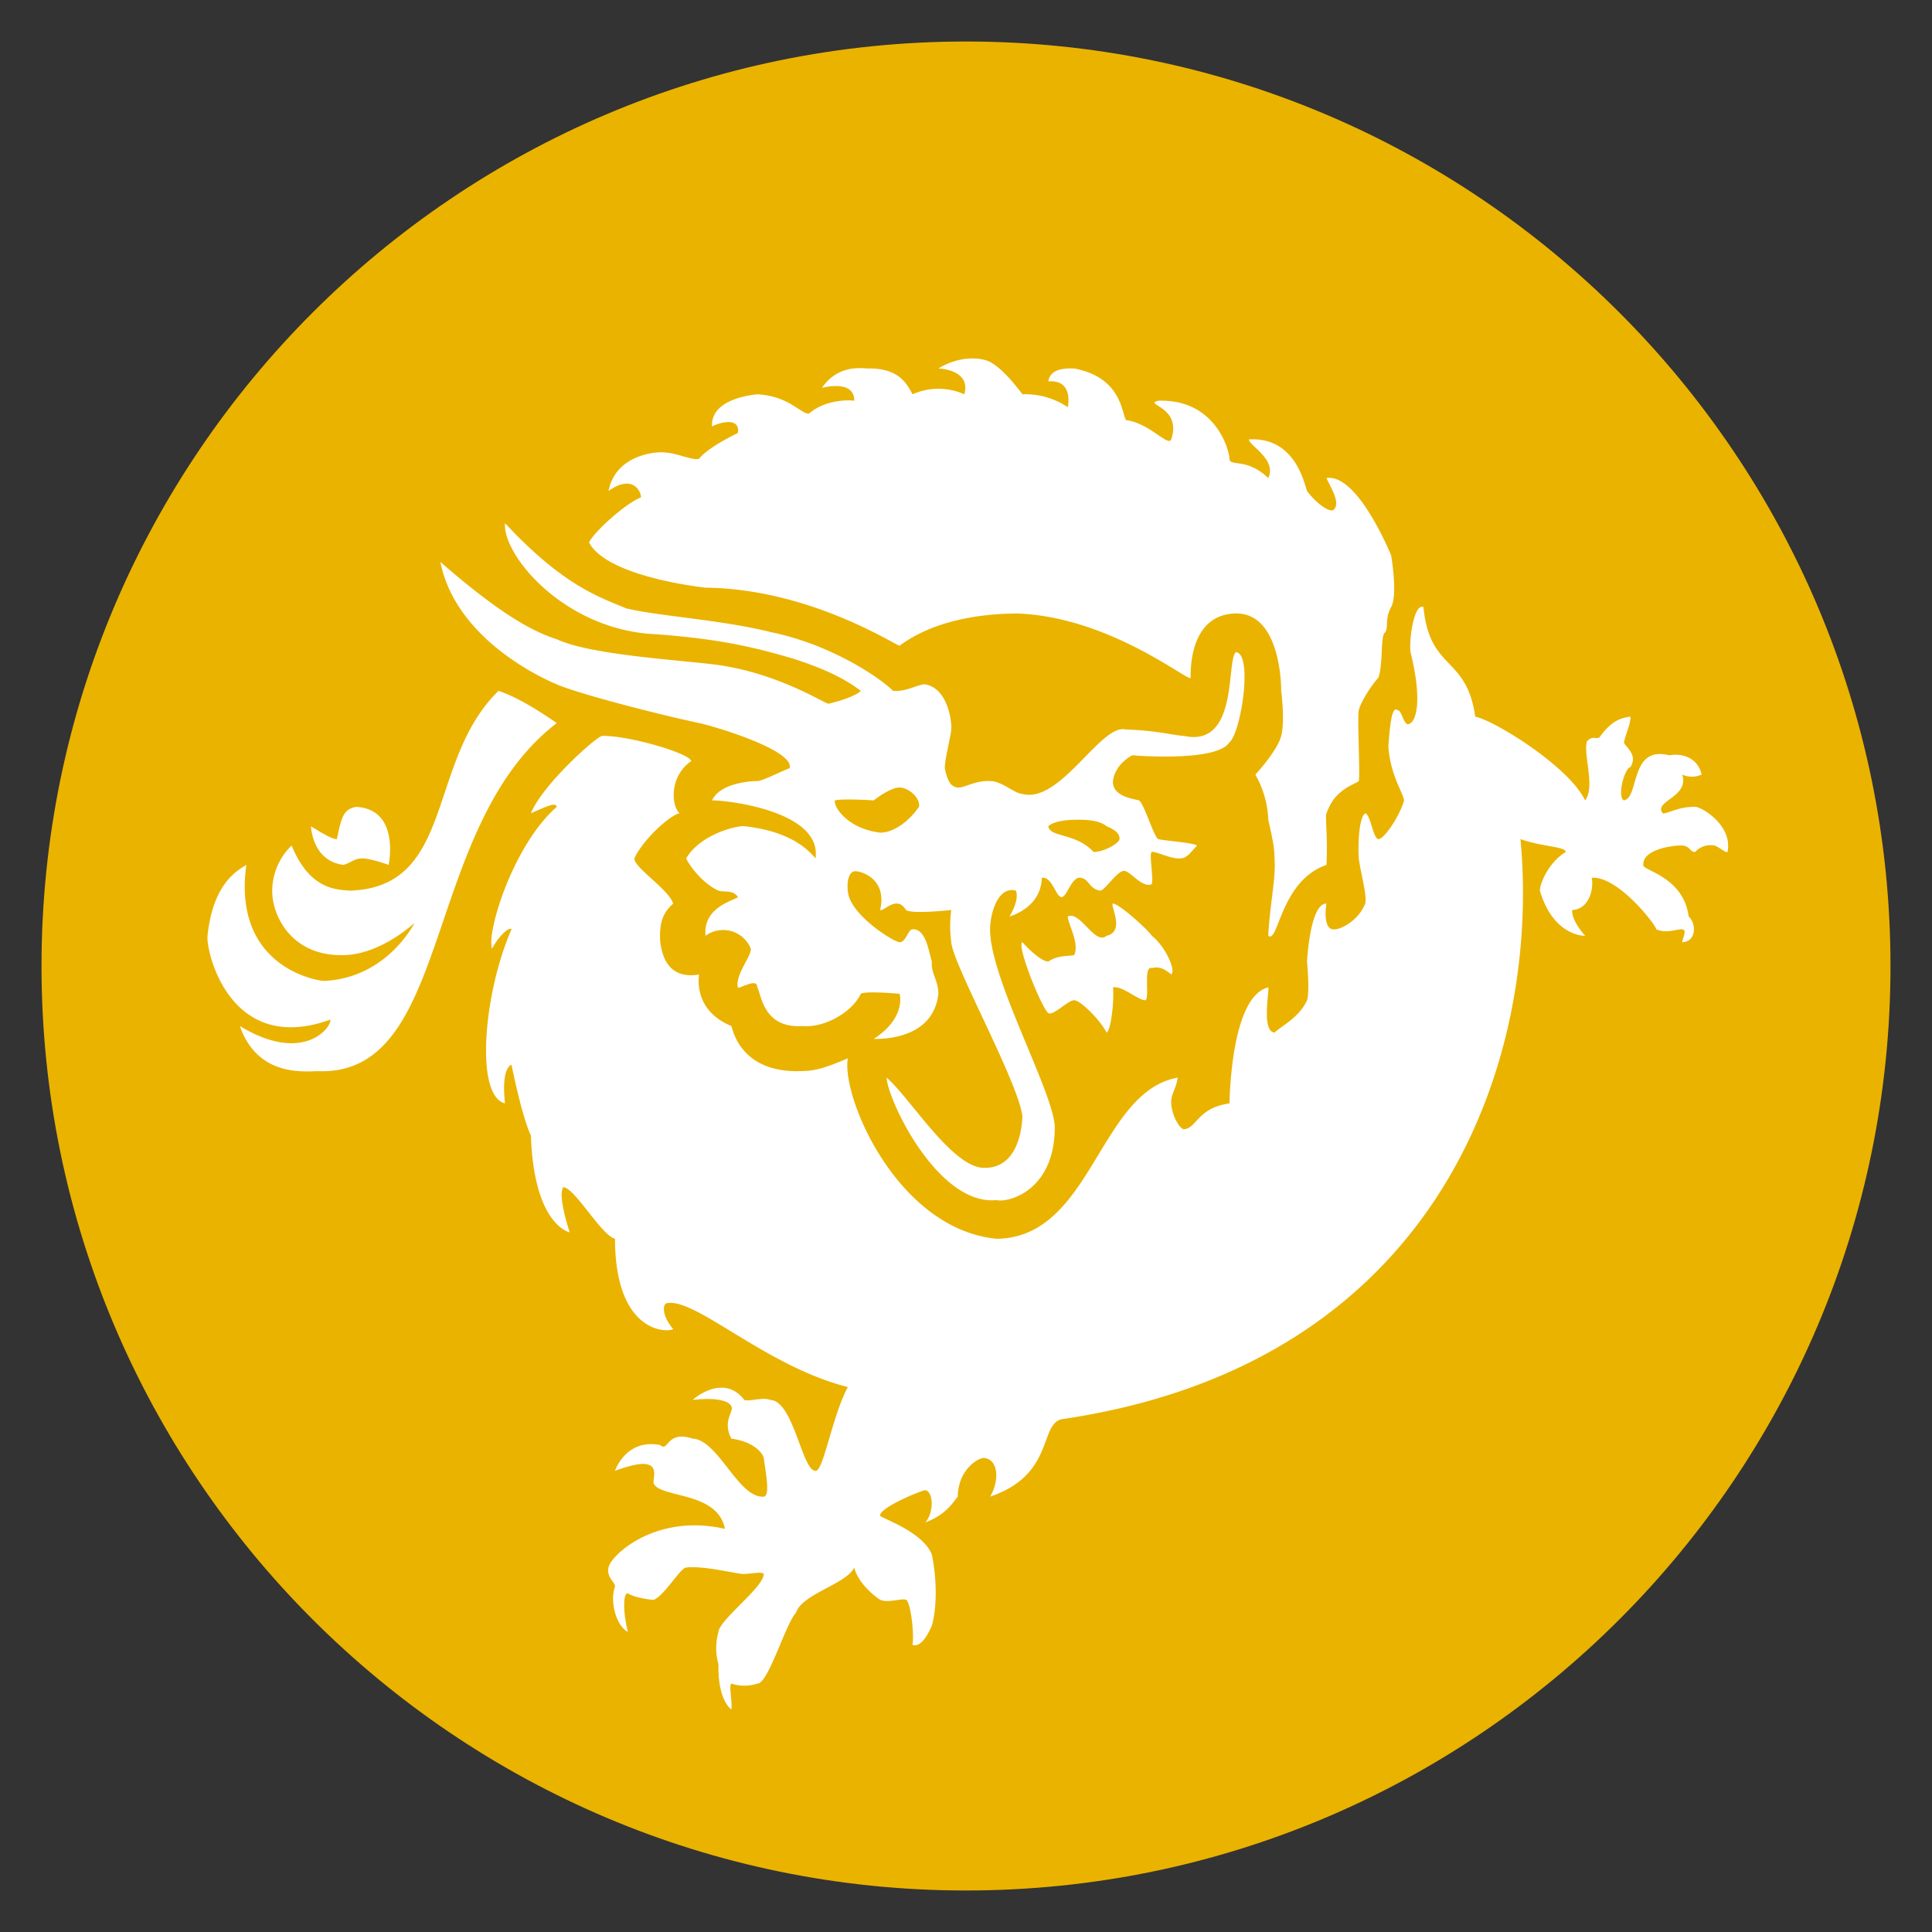 <svg id="Bitcoin_SV" data-name="Bitcoin SV" xmlns="http://www.w3.org/2000/svg" width="256" height="256" viewBox="0 0 512 512">
  <rect x="0" y="0" width="512" height="512" fill="#333333" stroke="none"/>
  <defs>
    <style>
      .cls-1 {
        fill: #eab300;
      }

      .cls-1, .cls-2 {
        fill-rule: evenodd;
      }

      .cls-2 {
        fill: #fff;
      }
    </style>
  </defs>
  <path id="Full" class="cls-1" d="M11,256c0,135.094,109.906,245,245,245S501,391.094,501,256,391.094,11,256,11,11,120.906,11,256Z"/>
  <path id="Dragon" class="cls-2" d="M132.126,183.074c5.164,1.86,9.728,4.649,15.426,8.542-35.991,27.633-27.309,93.768-63.419,92.253-4.217.118-15.955,1.194-20.568-11.959,16.652,10.124,24.247.535,24-1.708-26.884,9.731-33.049-18.431-32.566-22.209,1.447-14.012,8.021-17.361,10.284-18.792-3.726,27.129,18.765,30.7,20.568,30.751,16.8-.753,24-15.376,24-15.376s-8.924,8.419-18.854,8.542c-14.018.3-18.943-10.8-18.854-17.084a16.721,16.721,0,0,1,5.142-11.958c4.8,11.647,11.643,11.642,15.426,11.958C120.725,235.123,112.981,201.7,132.126,183.074ZM94.417,213.825c11.747,0.7,8.57,15.376,8.57,15.376s-4.6-1.669-6.856-1.709-3.048,1.151-5.142,1.709c-8.326-1.086-8.57-10.251-8.57-10.251s5.5,3.635,6.856,3.417C90.473,216.855,90.847,214.424,94.417,213.825Zm65.133-18.792c-1.5.144-15.793,12.908-18.854,20.5,4.741-2.118,6.6-2.912,6.856-1.709-11.641,10.158-18.718,33.51-17.14,37.585,1.879-3.631,4.733-5.9,5.142-5.125C128.2,263,125.764,290.4,133.84,292.411c-1.1-9.686,1.714-10.25,1.714-10.25s2.684,13.554,5.142,18.792c0.83,23.875,10.284,25.626,10.284,25.626s-3.266-9.654-1.714-11.959c3.076,0.153,10.063,12.714,13.712,13.667,0.082,25.658,14.4,24.816,15.426,23.918-3.194-3.655-2.689-6.767-1.714-6.834,7.455-1.649,26.3,16.766,47.993,22.209-4.115,7.636-6.532,22.567-8.57,22.21-3.551.024-5.839-18.656-12-18.793-1.776-.836-5.79.515-6.856,0-5.653-7.311-13.712,0-13.712,0s8.84-1.207,10.284,1.709c0.751,1.346-2.5,3.831,0,8.542,5.978,0.859,8.233,3.778,8.57,5.125,0.521,3.889,1.765,10.1,0,10.25-6.685.524-12.065-15.09-18.854-15.375-7-2.317-6.349,3.738-8.57,1.708-9.147-1.8-12,6.834-12,6.834s6.071-2.4,8.57-1.709c2.99,0.707,1.32,4.1,1.714,5.125,2,3.854,16.951,2.022,18.854,11.959-18.481-4.227-30.351,7.143-30.852,10.25-0.567,2.847,1.83,3.757,1.714,5.126-1.38,3.726.2,10.209,3.428,11.958-1.319-5.248-1.306-10.407,0-10.25,1.431,1.064,5.989,1.75,6.856,1.708,2.836-1.1,7.028-8.448,8.57-8.542,4.929-.576,13.469,1.793,15.426,1.709s4.731-.685,5.142,0c0.041,3.474-11.8,12.167-12,15.375a15.613,15.613,0,0,0,0,8.542c-0.211,9.462,3.277,11.935,3.428,11.959,0.294-2.071-.734-6.318,0-6.834a10.7,10.7,0,0,0,6.856,0c2.859,0.26,7.531-15.963,10.284-18.792,1.5-4.922,13.346-7.584,15.427-11.959,0.941,4.153,5.73,7.895,6.856,8.542,1.962,0.953,5.668-.466,6.856,0s2.24,9,1.714,11.959c2.427,0.743,4.278-3.2,5.142-5.125,1.4-5.045,1.3-12.373,0-18.792-2.251-5.7-11.682-9.023-13.712-10.251-0.525-2.1,11.057-6.84,12-6.833,2.085,0.447,2.338,5.735,0,8.542,5.222-1.992,7-4.862,8.57-6.834,0.1-7.343,5.616-10.318,6.856-10.25,3.8,0.209,4.37,5.774,1.714,10.25,16.947-5.729,13.052-18.98,18.854-20.5,101.851-14.858,126.993-97.264,121.7-153.755,5.705,2.041,12.006,1.975,12,3.417-4.235,2.531-6.79,7.919-6.856,10.25,3.655,12.306,12,11.959,12,11.959s-3.719-4.024-3.428-6.834c4.862-.265,5.727-6.343,5.142-8.542,6.852-.574,16.942,12.344,17.14,13.668,2.875,1.2,5.521-.138,6.856,0s0.219,1.987,0,3.416c3.746-.121,3.84-4.9,1.714-6.833-1.375-10.7-12.6-12.252-12-13.667-0.3-4.352,8.749-5.266,10.284-5.125,2.18,0.147,2.016,1.729,3.428,1.708a5.565,5.565,0,0,1,5.142-1.708c0.754,0.1,3.232,2.151,3.428,1.708,1.519-6.923-6.8-11.989-8.57-11.959-4.442-.1-7.5,1.955-8.57,1.709-2.634-3.249,7.143-4.251,5.142-10.251a6.35,6.35,0,0,0,5.142,0c-0.854-4.207-4.822-5.789-8.57-5.125-10.5-2.667-7.855,11.125-12,11.959-1.885-.9.132-8.532,1.682-8.8,2.187-3.377-1.449-5.46-1.682-6.573,0.508-2.464,1.786-4.815,1.714-6.833-3.287.435-5.438,1.662-8.26,5.576-1.2.347-1.867-.507-3.262,0.973-1.053,3.48,2.278,11.938-.476,15.66-4.339-9.045-24.076-21.208-29.138-22.209-2.273-16.273-12.083-11.969-13.713-29.043-2.439-1.1-3.869,8.4-3.428,11.959,3.512,14.283.942,18.35,0,18.792-1.772,1.575-2.1-3.334-3.428-3.417-1.617-1.309-2.059,4.664-2.445,9.544,0.457,7.5,3.9,12.328,4.159,14.374-1.122,4.164-5.476,10.538-6.856,10.25s-2.01-6.495-3.428-6.833c-1.6.88-1.975,7.879-1.714,11.958,0.525,4.068,2.22,9.718,1.714,11.959-1.813,4.519-6.53,7.027-8.57,6.834s-2.191-3.911-1.714-6.834c-4.39-.074-5.142,15.376-5.142,15.376s0.751,7.854,0,10.25c-2.093,4.683-7.08,6.956-8.57,8.542-3.633-.1-1.31-11.6-1.714-11.959-9.338,2.283-10.159,26.5-10.284,30.751-8.452,1.186-8.692,6.57-12,6.834-1.082.094-3.263-3.534-3.428-6.834-0.14-2.536,1.245-3.519,1.714-6.833-20.935,3.776-22.7,42.414-47.993,42.709-26.467-2.611-41.224-37.824-39.422-47.835-8.49,3.706-10.328,3.31-13.713,3.417-13.174-.118-16.295-8.66-17.14-11.959-9.326-3.859-8.87-11.632-8.57-13.667-8.792,1.5-9.9-6-10.284-8.542-0.42-5.915,1.24-8.288,3.428-10.25-1.258-3.853-10.412-9.528-10.284-11.959,2-4.665,9.387-11.559,12-11.958-2.193-1.859-2.876-9.752,3.062-13.841C182.716,199.565,166.218,194.818,159.55,195.033Zm-3.428-51.252c0.835-2.333,9.353-10.233,13.712-11.959,0.275-.71-1.592-6.653-8.57-1.708,1.889-9.57,12.277-10.244,13.712-10.25,4.182-.1,8.322,2.29,10.284,1.708,2.369-3,9.193-6.265,10.284-6.834,0.711-4.429-5.159-2.692-6.856-1.708-0.4-7.342,10.645-8.38,12-8.542,8.429,0.461,11.554,5.265,13.713,5.125,3.9-3.458,9.742-3.71,12-3.417,0.025-5.07-6.555-3.914-8.57-3.416,3.922-5.7,9.447-5.35,12-5.126,8.7-.232,10.68,4.495,12,6.834a16.843,16.843,0,0,1,13.712,0c1.6-5.519-4.28-6.71-6.856-6.834,6.435-3.911,12.2-2.607,13.712-1.708,3.393,1.769,7.092,6.63,8.57,8.542a20.189,20.189,0,0,1,12,3.417s1.7-7.352-5.142-6.834c0.509-3.891,5.8-3.406,6.856-3.416,12.541,2.362,12.56,11.764,13.712,13.668,6.357,0.852,11.14,7.149,12,5.125,2.9-8.824-7.616-9.187-3.428-10.251,15.252-.485,18.812,13.189,18.854,15.376s4.586-.38,10.284,5.125c2.308-4.926-4.907-8.454-5.142-10.25,12.454-.733,14.728,12.018,15.426,13.667,1.969,2.723,5.335,5.474,6.856,5.125,2.4-1.684-.88-6.529-1.714-8.542,8.323-1.322,17.14,20.5,17.14,20.5s1.808,10.463,0,13.667-0.559,5.785-1.714,6.834-0.37,8.552-1.714,11.958c-2.235,2.452-4.7,6.636-5.142,8.542s0.373,16.413,0,18.793c-0.813.707-4.286,1.587-6.856,5.125a16.794,16.794,0,0,0-1.714,3.417c-0.431.791,0.378,5.818,0,13.667-12.234,4.249-12.686,20.875-15.426,18.792,0.272-6.625,1.812-14.5,1.714-18.792s-0.114-4.9-1.714-11.959a25.874,25.874,0,0,0-3.428-11.959s5.8-6.226,6.856-10.25,0-11.959,0-11.959,0.228-20.614-12-20.5c-11.981.232-12.049,14.233-12,17.084-0.523,1.1-21.694-16.371-46.279-17.084-4.241.095-19.7,0.262-30.852,8.542-1.069-.071-23.746-15.072-51.421-15.375C183.148,155.314,160.619,152.333,156.122,143.781Zm-22.282-5.125c15.453,16.56,24.878,19.539,32.1,22.561,8.158,2.031,25.416,3.036,38.4,6.315,16,3.286,28.884,12.109,32.332,15.542,3.569,0.357,6.7-1.866,8.57-1.708,6.025,1.119,7.028,9.98,6.856,11.958s-1.749,8-1.714,10.251c0.78,3.872,1.8,4.921,3.428,5.125s4.6-1.928,8.57-1.708c3.111-.026,6.316,3.25,8.57,3.416,10.086,2.643,20.841-18.811,27.424-17.084,8.492,0.3,11.922,1.449,15.427,1.709,14.466,3.09,11.1-19.752,13.712-22.209,4.594,0.326,1.387,21.37-1.714,23.917-3.406,5.331-25.71,3.417-25.71,3.417s-4.549,2.15-5.143,6.834c-0.208,4.172,5.61,4.709,6.857,5.125s4.052,9.873,5.142,10.25,9.1,0.907,10.284,1.709c-2.388,2.56-2.8,3.545-5.142,3.416s-6.07-1.974-6.856-1.708,0.52,7.024,0,8.542c-2.394,1-5.29-2.9-6.857-3.417-1.87-1.043-5.406,5.125-6.856,5.125-3.056-.577-2.717-3-5.142-3.417s-3.669,5.367-5.142,5.126-2.394-5.465-5.142-5.126c-0.19,8.084-8.57,10.251-8.57,10.251s2.682-4.148,1.714-6.834c-4.869-1.327-6.861,6.31-6.856,10.251-0.043,13.421,17.634,44.556,17.14,52.96-0.239,16.347-12.342,19.546-15.426,18.792-15.526,1.525-28.831-26.449-29.138-32.459,6.251,5.37,17.269,23.679,25.71,23.917,9.423,0.249,10.186-11.227,10.284-13.667-1.139-9.181-18.429-40.233-18.854-46.127a32.1,32.1,0,0,1,0-8.542s-10.457,1.163-12,0c-2.457-4.054-5.808.436-6.856,0,1.993-8.5-5.424-10.491-6.856-10.25s-1.987,2.7-1.714,5.125C225,242.261,236.76,249.609,238.4,249.7s2.262-3.435,3.428-3.416c3.752-.335,4.48,7.036,5.142,8.542-0.331,3.065,1.7,4.964,1.714,8.542-1.257,10.988-12.53,12.02-17.14,11.958,8.783-5.688,6.856-11.958,6.856-11.958s-9.03-.839-10.284,0c-2.327,4.925-9.637,9.062-15.426,8.541-10.536.691-10.917-8.514-12-10.25,0.06-2.758-4.863.6-5.142,0-0.8-3.264,3.684-8.4,3.428-10.25a7.9,7.9,0,0,0-12-3.417c-0.779-7.849,8.158-9.494,8.57-10.25-1.211-2.014-3.683-1.224-5.142-1.709-4.158-1.886-7.6-6.468-8.57-8.542,3.864-6.57,13.719-8.753,15.426-8.542,2.634,0.359,12.976,1.317,18.855,8.542,1.816-12.669-23.952-15.477-27.425-15.375,2.229-4.77,10.7-5.131,12-5.125s6.025-2.451,8.57-3.417c1.367-4.712-19.743-11.064-24-11.959-10.218-2.173-31.258-7.52-37.708-10.25s-27-13.176-30.853-32.46c16.009,13.977,24.589,18.506,30.853,20.5,9.087,4.257,33.276,5.53,42.85,6.834,15.994,2.3,27.9,10.081,29.139,10.25,3.748-.817,7.748-2.37,8.57-3.417-5.849-4.477-13.12-6.924-17.547-8.416-9.767-2.871-18.824-5.229-36.422-6.562C149.649,167.205,133.088,147,133.84,138.656Zm87.415,73.461c2.266-.556,10.284,0,10.284,0s4.34-3.452,6.856-3.417,5.607,2.9,5.142,5.125c-3.452,4.916-7.648,6.9-10.284,6.834C224.506,219.589,220.889,213.8,221.255,212.117Zm56.562,6.833c1.931-1.776,7.084-1.732,8.57-1.708s4.992,0.143,6.856,1.708c2.9,1.219,3.494,2.313,3.428,3.417s-4.092,3.436-6.856,3.417C285.063,220.626,278.193,222,277.817,218.95ZM270.961,249.7c2.021,2.271,5.087,5.063,6.856,5.126,2.358-1.656,5.008-1.384,6.856-1.709,1.453-3.168-1.63-8.209-1.714-10.25,3.307-1.581,7.252,7.784,10.284,5.125,5.087-1.127.814-8.153,1.714-8.542,1.634,0.061,9.325,6.966,10.285,8.542,3.528,2.707,6.491,9.226,5.142,10.25-2.673-2.259-3.89-1.9-5.142-1.708-2.356-.646-0.465,7.986-1.714,8.542-2.09-.066-6.049-3.878-8.571-3.417,0.359,3.855-.614,11.672-1.714,11.959-1.817-3.5-6.926-8.507-8.57-8.542s-5.433,4.132-6.856,3.417C276,267.067,269.283,250.379,270.961,249.7Z"/>
</svg>

